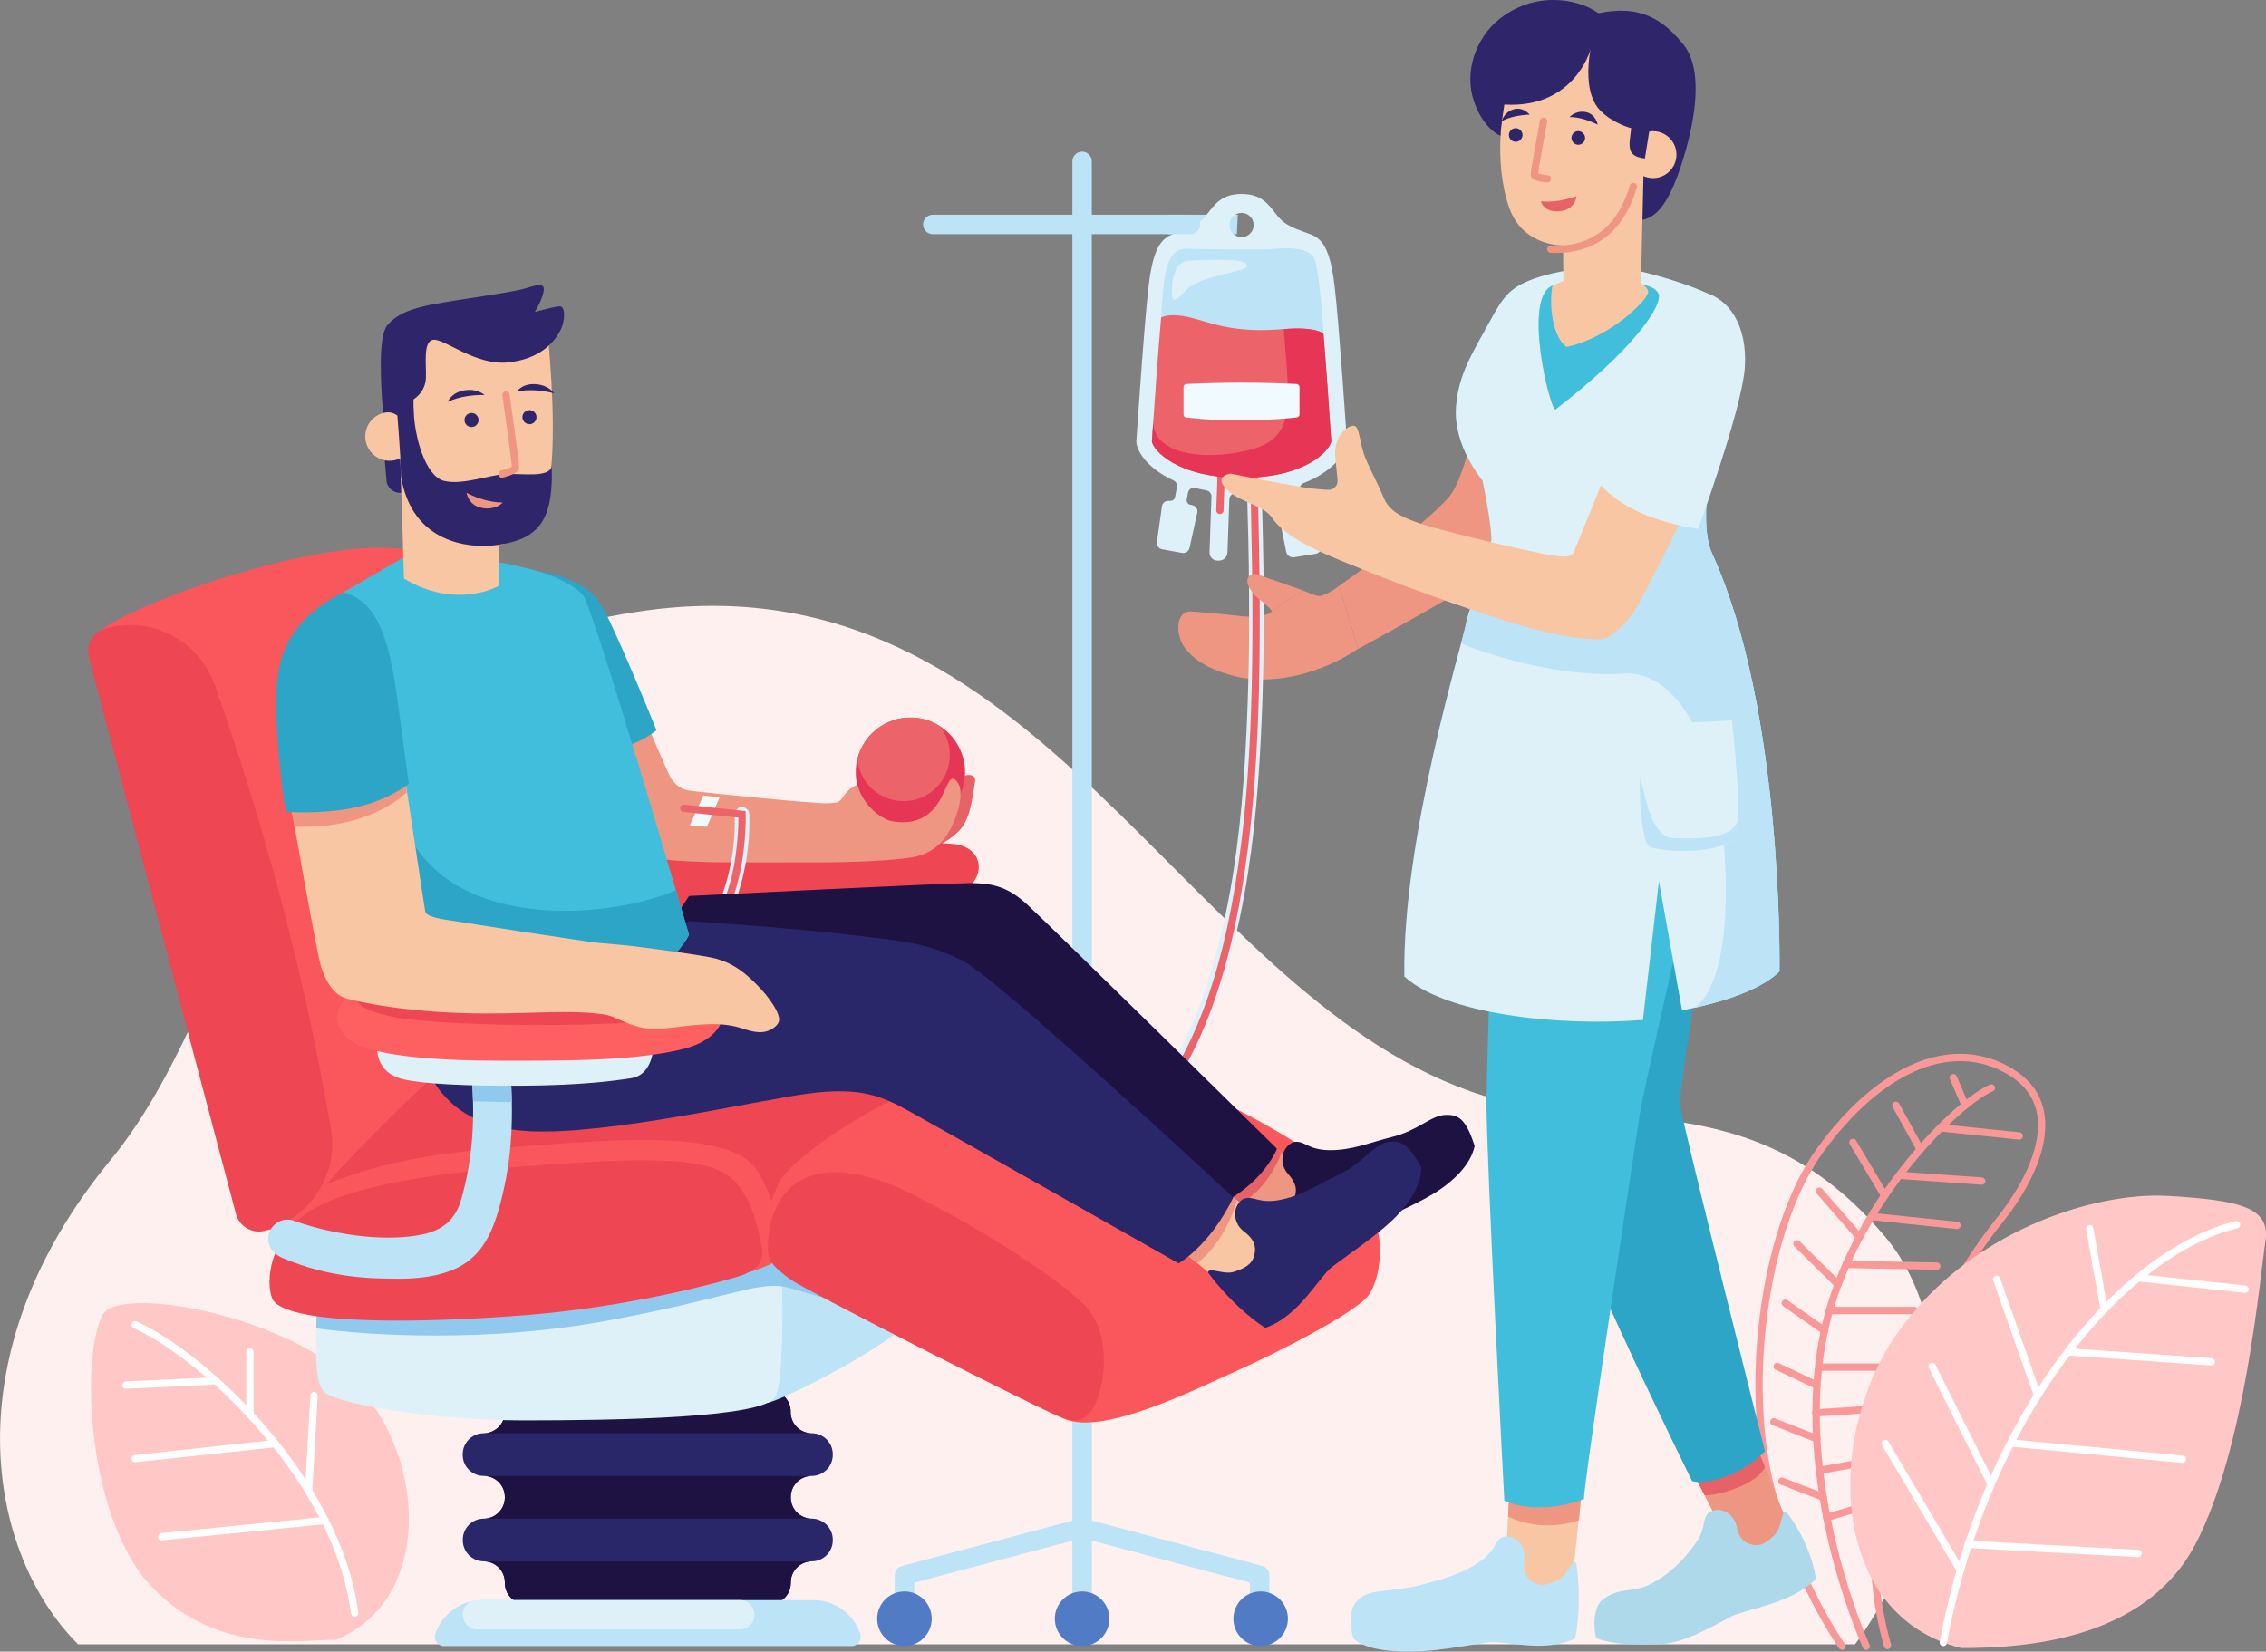 <svg width="310" height="226" viewBox="0 0 310 226" fill="none" xmlns="http://www.w3.org/2000/svg">
<rect x="0" y="0" width="310" height="226" fill="#808080" stroke="none"/>
<g clip-path="url(#clip0_14_83)">
<path d="M10.682 225C-1.719 212.571 -6.853 185.445 15.096 158.77C35.388 134.107 33.168 91.661 87.627 83.648C142.074 75.622 161.073 135.058 201.179 149.341C219.105 155.733 239.432 147.28 257.943 169.283C268.259 181.542 267.247 206.497 253.785 225H10.682Z" fill="#FFF0F0"/>
<path d="M252.005 225.268C252.005 225.268 246.493 217.535 242.737 205.314C238.384 191.153 240.993 168.442 248.98 157.428C256.968 146.402 266.845 141.755 274.991 146.621C283.124 151.488 278.076 161.38 273.601 166.917C269.125 172.455 250.602 198.41 258.224 225.158" stroke="#F99898" stroke-miterlimit="10" stroke-linecap="round" stroke-linejoin="round"/>
<path d="M272.43 148.866C267.613 150.988 254.943 163.612 250.444 178.748C243.981 200.484 255.309 225.268 255.309 225.268" stroke="#F99898" stroke-miterlimit="10" stroke-linecap="round" stroke-linejoin="round"/>
<path d="M276.247 155.44L265.552 154.33" stroke="#F99898" stroke-miterlimit="10" stroke-linecap="round" stroke-linejoin="round"/>
<path d="M271.113 161.612L259.98 160.831" stroke="#F99898" stroke-miterlimit="10" stroke-linecap="round" stroke-linejoin="round"/>
<path d="M267.723 167.673L256.224 166.478" stroke="#F99898" stroke-miterlimit="10" stroke-linecap="round" stroke-linejoin="round"/>
<path d="M252.566 173.016L264.967 173.248" stroke="#F99898" stroke-miterlimit="10" stroke-linecap="round" stroke-linejoin="round"/>
<path d="M250.273 179.322H261.906" stroke="#F99898" stroke-miterlimit="10" stroke-linecap="round" stroke-linejoin="round"/>
<path d="M248.907 187.067H259.37" stroke="#F99898" stroke-miterlimit="10" stroke-linecap="round" stroke-linejoin="round"/>
<path d="M248.407 193.336L256.675 192.8" stroke="#F99898" stroke-miterlimit="10" stroke-linecap="round" stroke-linejoin="round"/>
<path d="M248.907 201.216L255.297 200.045" stroke="#F99898" stroke-miterlimit="10" stroke-linecap="round" stroke-linejoin="round"/>
<path d="M249.907 207.643L255.297 206.033" stroke="#F99898" stroke-miterlimit="10" stroke-linecap="round" stroke-linejoin="round"/>
<path d="M249.407 204.85L243.774 202.679" stroke="#F99898" stroke-miterlimit="10" stroke-linecap="round" stroke-linejoin="round"/>
<path d="M248.542 196.873L242.676 194.556" stroke="#F99898" stroke-miterlimit="10" stroke-linecap="round" stroke-linejoin="round"/>
<path d="M248.542 189.531L243.127 186.981" stroke="#F99898" stroke-miterlimit="10" stroke-linecap="round" stroke-linejoin="round"/>
<path d="M249.639 182.103L244.237 178.322" stroke="#F99898" stroke-miterlimit="10" stroke-linecap="round" stroke-linejoin="round"/>
<path d="M262.7 157.294L259.37 151.244" stroke="#F99898" stroke-miterlimit="10" stroke-linecap="round" stroke-linejoin="round"/>
<path d="M257.833 163.6L253.492 156.318" stroke="#F99898" stroke-miterlimit="10" stroke-linecap="round" stroke-linejoin="round"/>
<path d="M254.383 169.283L248.907 162.99" stroke="#F99898" stroke-miterlimit="10" stroke-linecap="round" stroke-linejoin="round"/>
<path d="M251.444 175.748L245.834 170.198" stroke="#F99898" stroke-miterlimit="10" stroke-linecap="round" stroke-linejoin="round"/>
<path d="M268.845 151.244L267.223 147.463" stroke="#F99898" stroke-miterlimit="10" stroke-linecap="round" stroke-linejoin="round"/>
<path d="M268.308 225.512C276.942 225.512 293.428 224.451 300.318 211.351C307.208 198.252 309.171 174.626 309.915 169.954C310.659 165.271 306.72 164.246 296.623 163.648C286.538 163.051 269.247 168.454 259.431 182.615C249.627 196.776 250.31 221.036 268.308 225.512Z" fill="#FFC7C6"/>
<path d="M305.976 167.576C290.233 171.455 271.674 193.507 265.857 224.744" stroke="white" stroke-miterlimit="10" stroke-linecap="round"/>
<path d="M307.134 176.407L292.514 174.845" stroke="white" stroke-miterlimit="10" stroke-linecap="round"/>
<path d="M285.88 168.125L287.856 179.188" stroke="white" stroke-miterlimit="10" stroke-linecap="round"/>
<path d="M273.149 175.065L278.746 190.958" stroke="white" stroke-miterlimit="10" stroke-linecap="round"/>
<path d="M302.525 186.347L282.917 184.981" stroke="white" stroke-miterlimit="10" stroke-linecap="round"/>
<path d="M264.333 186.981L272.21 202.716" stroke="white" stroke-miterlimit="10" stroke-linecap="round"/>
<path d="M298.574 199.679L275.417 197.483" stroke="white" stroke-miterlimit="10" stroke-linecap="round"/>
<path d="M292.514 212.571L269.272 211.315" stroke="white" stroke-miterlimit="10" stroke-linecap="round"/>
<path d="M257.931 197.532L268.186 214.876" stroke="white" stroke-miterlimit="10" stroke-linecap="round"/>
<path d="M209.971 39.092C204.167 40.994 201.972 63.754 198.192 68.048C194.412 72.341 183.205 80.171 183.205 80.171L185.802 88.795C185.802 88.795 202.984 79.452 205.24 77.342C207.484 75.232 213.178 60.644 213.178 60.644L209.971 39.092Z" fill="#EE9681"/>
<path d="M173.974 83.648C173.962 83.709 173.913 83.819 173.669 83.928C171.962 84.684 170.145 84.343 168.292 84.148C166.414 83.94 164.877 83.843 163.146 83.684C160.658 83.453 160.878 86.965 162.012 88.539C163.621 90.783 166.463 91.93 169.048 92.564C174.377 93.869 181.047 92.003 185.79 88.783C185.79 88.783 183.193 80.171 183.193 80.159C182.12 81.086 180.73 81.586 180.437 81.562C179.705 81.489 178.888 81.013 178.181 80.769" fill="#EE9681"/>
<path d="M45.948 224.378C40.594 224.378 30.095 226.403 21.108 217.499C12.121 208.595 10.853 186.359 13.999 179.98C16.194 175.528 41.57 180.297 50.045 190.946C58.532 201.606 58.422 219.34 45.948 224.378Z" fill="#FFC7C6"/>
<path d="M18.486 181.273C28.095 185.652 46.118 202.484 48.521 220.706" stroke="white" stroke-miterlimit="10" stroke-linecap="round"/>
<path d="M17.243 189.531L29.534 188.957" stroke="white" stroke-miterlimit="10" stroke-linecap="round"/>
<path d="M34.193 184.981V193.531" stroke="white" stroke-miterlimit="10" stroke-linecap="round"/>
<path d="M18.486 199.593L37.643 197.532" stroke="white" stroke-miterlimit="10" stroke-linecap="round"/>
<path d="M42.96 190.958L42.228 203.789" stroke="white" stroke-miterlimit="10" stroke-linecap="round"/>
<path d="M22.108 210.278L44.472 208.058" stroke="white" stroke-miterlimit="10" stroke-linecap="round"/>
<path d="M148.038 220.475C148.769 220.475 149.367 219.877 149.367 219.145V22.077C149.367 21.345 148.769 20.747 148.038 20.747C147.306 20.747 146.708 21.345 146.708 22.077V219.145C146.708 219.877 147.306 220.475 148.038 220.475Z" fill="#BCE3F6"/>
<path d="M169.206 32.042H127.612C126.88 32.042 126.283 31.444 126.283 30.712C126.283 29.98 126.88 29.383 127.612 29.383H169.34" fill="#BCE3F6"/>
<path d="M123.734 219.499C124.466 219.499 125.063 218.901 125.063 218.169V216.572L148.379 210.376C149.086 210.193 149.513 209.461 149.318 208.753C149.135 208.046 148.403 207.619 147.696 207.814L123.393 214.279C122.807 214.437 122.405 214.962 122.405 215.559V218.182C122.417 218.901 123.003 219.499 123.734 219.499Z" fill="#BCE3F6"/>
<path d="M172.328 219.499C173.06 219.499 173.657 218.901 173.657 218.17V215.547C173.657 214.949 173.255 214.413 172.669 214.266L148.366 207.802C147.659 207.619 146.927 208.034 146.745 208.741C146.562 209.449 146.976 210.18 147.684 210.363L170.999 216.559V218.157C171.011 218.901 171.596 219.499 172.328 219.499Z" fill="#BCE3F6"/>
<path d="M148.037 225.232C150.098 225.232 151.769 223.561 151.769 221.499C151.769 219.438 150.098 217.767 148.037 217.767C145.976 217.767 144.306 219.438 144.306 221.499C144.306 223.561 145.976 225.232 148.037 225.232Z" fill="#517CC5"/>
<path d="M120.003 221.499C120.003 223.561 121.673 225.232 123.734 225.232C125.795 225.232 127.466 223.561 127.466 221.499C127.466 219.438 125.795 217.767 123.734 217.767C121.673 217.767 120.003 219.438 120.003 221.499Z" fill="#517CC5"/>
<path d="M176.194 221.499C176.194 223.561 174.523 225.232 172.462 225.232C170.401 225.232 168.731 223.561 168.731 221.499C168.731 219.438 170.401 217.767 172.462 217.767C174.523 217.767 176.194 219.438 176.194 221.499Z" fill="#517CC5"/>
<path d="M161.012 66.633L160.756 68.011C160.695 68.353 160.365 68.584 160.024 68.535C159.524 68.462 159.036 68.755 158.963 69.267L158.268 74.183C158.207 74.646 158.512 75.073 158.975 75.159L161.719 75.659C162.182 75.744 162.621 75.451 162.731 74.988L163.792 70.158C163.902 69.682 163.585 69.206 163.109 69.121L162.865 69.072C162.512 69.011 162.28 68.67 162.353 68.316L162.524 67.425C162.609 66.938 163.073 66.657 163.56 66.779C164.024 66.901 164.524 67.011 165.036 67.096C165.45 67.169 165.743 67.523 165.731 67.938L165.475 75.451C165.402 76.244 165.938 76.72 166.658 76.72C167.462 76.72 167.901 76.207 167.926 75.537L168.182 68.304C168.194 67.852 168.572 67.487 169.023 67.499C169.304 67.511 169.572 67.511 169.865 67.511C171.438 67.511 172.852 67.389 174.133 67.194C174.401 67.157 174.742 67.084 175.072 67.023C175.596 66.913 176.059 67.169 176.133 67.596C176.194 68.023 176.254 68.365 176.254 68.365C176.315 68.731 176.072 69.084 175.706 69.157C175.169 69.267 174.791 69.743 174.901 70.28L175.962 75.512C176.059 76 176.535 76.329 177.023 76.256L179.986 75.781C180.486 75.695 180.827 75.244 180.766 74.744L180.108 69.463C180.047 68.938 179.559 68.572 179.035 68.657L178.766 68.694C178.388 68.755 178.035 68.487 177.974 68.109L177.803 67.011C177.742 66.621 177.974 66.255 178.34 66.108C182.632 64.425 184.364 61.669 184.254 60.254C184.108 58.131 183.193 44.349 182.583 39.189C181.974 34.03 180.913 32.676 179.254 32.042C177.584 31.407 175.925 31.017 174.706 29.468C173.499 27.919 172.584 26.541 169.853 26.541C167.121 26.541 166.219 27.919 165.011 29.468C163.804 31.017 162.134 31.407 160.463 32.042C158.792 32.676 157.732 34.042 157.134 39.189C156.524 44.336 155.622 58.131 155.463 60.254C155.366 61.571 156.866 64.035 160.524 65.73C160.865 65.876 161.073 66.255 161.012 66.633ZM168.194 30.785C168.194 29.871 168.938 29.127 169.853 29.127C170.767 29.127 171.511 29.871 171.511 30.785C171.511 31.7 170.767 32.444 169.853 32.444C168.938 32.444 168.194 31.7 168.194 30.785Z" fill="#DEF1F8"/>
<path d="M158.841 43.471C159.219 37.262 159.512 33.932 162.548 34.03C165.585 34.127 172.535 34.225 174.681 34.03C176.828 33.835 179.437 34.005 179.925 35.664C180.413 37.323 180.961 43.153 181.047 45.642C181.144 48.13 174.133 48.935 168.194 49.02C162.256 49.105 158.841 43.471 158.841 43.471Z" fill="#BCE3F6"/>
<path d="M181.047 45.642C181.449 50.496 181.839 56.253 182.022 58.985L182.12 60.339C182.022 61.449 178.864 65.376 169.853 65.376C160.841 65.376 157.671 61.449 157.585 60.376L157.683 58.973C157.902 55.802 158.39 48.63 158.841 43.458C158.841 43.458 159.951 42.726 162.877 43.458C165.792 44.19 168.767 45.642 175.694 45.02C179.961 44.654 181.047 45.642 181.047 45.642Z" fill="#EC6469"/>
<path d="M166.889 69.841L167.085 64.401" stroke="#EC6469" stroke-miterlimit="10" stroke-linecap="round"/>
<path d="M132.721 164.124C147.037 163.697 157.524 154.903 163.268 142.194C169.828 127.691 171.194 111.018 171.718 95.308C172.035 85.819 171.877 76.305 171.596 66.816" stroke="#DEF1F8" stroke-width="2" stroke-miterlimit="10" stroke-linecap="round"/>
<path d="M171.499 64.108C171.962 81.355 172.279 99.992 170.231 115.982C168.426 130.082 164.597 146.158 153.61 156.086C147.842 161.294 140.44 163.88 132.721 164.112" stroke="#EC6469" stroke-miterlimit="10" stroke-linecap="round"/>
<path d="M157.585 60.388L157.683 58.985C157.707 58.558 157.744 58.046 157.793 57.473C157.475 61.986 164.426 63.266 171.145 61.51C177.535 59.827 176.328 54.716 175.62 45.044C175.645 45.044 175.669 45.044 175.694 45.044C179.974 44.666 181.059 45.654 181.059 45.654C181.461 50.508 181.852 56.265 182.035 58.997L182.132 60.351C182.035 61.461 178.876 65.389 169.865 65.389C160.853 65.389 157.671 61.461 157.585 60.388Z" fill="#E73555"/>
<path d="M162.28 57.131C167.121 57.68 172.169 57.644 177.388 57.131C177.608 57.107 177.779 56.924 177.779 56.704V52.972C177.779 52.74 177.596 52.557 177.376 52.545C172.352 52.301 167.341 52.301 162.317 52.545C162.085 52.557 161.914 52.74 161.914 52.972V56.704C161.902 56.924 162.06 57.107 162.28 57.131Z" fill="#F0FAFF"/>
<path d="M162.621 35.676C167.304 35.457 170.548 35.433 170.609 36.359C170.669 37.299 164.304 37.543 162.316 39.665C160.317 41.787 160.317 41.043 160.317 39.665C160.317 38.299 160.682 35.774 162.621 35.676Z" fill="#DEF1F8"/>
<path d="M178.193 80.769C176.218 80.074 174.23 79.379 172.255 78.683C171.95 78.574 171.608 78.464 171.304 78.586C169.877 79.171 171.108 80.94 171.779 81.562C172.377 82.111 173.364 82.831 173.877 83.465C173.913 83.513 173.999 83.599 173.986 83.66" fill="#EE9681"/>
<path d="M123.978 112.774C125.917 112.933 128.002 112.286 129.344 110.676C130.136 109.725 130.514 108.493 131.014 107.371C131.173 107.005 131.343 106.627 131.648 106.359C131.941 106.103 132.356 105.993 132.746 106.054C132.977 106.09 133.209 106.2 133.331 106.407C133.453 106.627 133.416 106.883 133.368 107.127C132.99 109.359 132.77 112.201 131.075 113.823C129.539 115.311 127.832 116.019 125.758 116.555" fill="#E76266"/>
<path d="M132.026 105.663C132.026 109.798 128.685 113.14 124.551 113.14C120.417 113.14 117.076 109.798 117.076 105.663C117.076 101.529 120.417 98.187 124.551 98.187C128.685 98.187 132.026 101.529 132.026 105.663Z" fill="#E73555"/>
<path d="M124.551 98.187C121.051 98.187 118.125 100.589 117.308 103.834C117.576 107.078 120.295 109.628 123.612 109.628C127.112 109.628 129.941 106.798 129.941 103.297C129.941 101.809 129.417 100.431 128.551 99.345C127.405 98.614 126.027 98.187 124.551 98.187Z" fill="#EC6469"/>
<path d="M87.774 114.762C82.591 114.762 79.189 118.47 82.286 121.825C84.981 124.728 96.151 125.118 103.809 125.118C111.467 125.118 121.93 125.215 128.648 123.459C135.367 121.703 135.258 116.007 130.502 115.494C125.734 114.97 87.774 114.762 87.774 114.762Z" fill="#EE4652"/>
<path d="M124.844 117.312C123.624 117.495 122.186 117.641 120.491 117.751C114.686 118.117 110.991 117.97 101.773 118.007C93.761 118.031 89.432 117.653 88.31 117.019C86.14 115.775 80.494 108.444 79.152 106.468C77.189 103.578 72.58 81.781 72.58 81.781L75.799 78.952C79.908 80.598 81.091 81.903 82.42 84.855C85.384 91.393 91.322 106.005 91.907 106.651C92.225 107.005 92.798 107.969 94.273 108.176C96.602 108.493 111.272 109.957 113.016 109.92C115.442 109.871 114.698 109.567 115.893 108.347C116.32 107.908 116.784 107.481 117.284 107.481C118.454 110.908 121.027 112.347 123.222 112.75" fill="#EE9681"/>
<path d="M73.409 78.122C76.275 78.464 80.238 79.781 82.03 82.428C83.823 85.075 89.81 99.919 89.81 99.919C89.81 99.919 86.566 102.846 79.579 103.419L73.409 78.122Z" fill="#2CA5C6"/>
<path d="M96.237 108.859L94.371 112.933L96.7 113.14L98.457 109.091L96.237 108.859Z" fill="#F0FAFF"/>
<path d="M124.844 117.312C126.356 117.031 128.392 116.238 129.734 113.957C131.087 111.664 131.88 108.481 131.112 107.237C130.161 105.712 129.783 107.042 129.307 108.005C128.831 108.957 127.356 113.543 121.673 112.299L124.844 117.312Z" fill="#EE9681"/>
<path d="M101.504 111.433C102.09 129.131 87.518 144.365 69.507 143.011" stroke="#DEF1F8" stroke-width="2" stroke-miterlimit="10" stroke-linecap="round"/>
<path d="M69.507 143.011C80.213 143.548 89.664 138.986 95.944 130.094C98.358 126.679 99.687 123.715 100.602 119.983C101.419 116.629 101.565 112.591 101.517 111.433L93.541 110.603" stroke="#EC6469" stroke-miterlimit="10" stroke-linecap="round"/>
<path d="M63.3 199.081V198.996C63.3 197.41 64.593 196.117 66.178 196.117C67.763 196.117 69.056 194.824 69.056 193.239V193.153C69.056 191.568 70.348 190.275 71.933 190.275H105.297C106.882 190.275 108.174 191.568 108.174 193.153V193.239C108.174 194.824 109.467 196.117 111.052 196.117C112.638 196.117 113.93 197.41 113.93 198.996V199.081C113.93 200.667 112.638 201.96 111.052 201.96C109.467 201.96 108.174 203.252 108.174 204.838V204.923C108.174 206.509 109.467 207.802 111.052 207.802C112.638 207.802 113.93 209.095 113.93 210.68V210.766C113.93 212.352 112.638 213.644 111.052 213.644C109.467 213.644 108.174 214.937 108.174 216.523V216.608C108.174 218.194 106.882 219.487 105.297 219.487H71.946C70.36 219.487 69.068 218.194 69.068 216.608V216.523C69.068 214.937 67.775 213.644 66.19 213.644C64.605 213.644 63.312 212.352 63.312 210.766V210.68C63.312 209.095 64.605 207.802 66.19 207.802C67.775 207.802 69.068 206.509 69.068 204.923V204.838C69.068 203.252 67.775 201.96 66.19 201.96C64.593 201.96 63.3 200.679 63.3 199.081Z" fill="#292669"/>
<path d="M111.064 207.802H66.19C67.775 207.802 69.068 206.509 69.068 204.923V204.838C69.068 203.252 67.775 201.96 66.19 201.96H111.064C109.479 201.96 108.187 203.252 108.187 204.838V204.923C108.187 206.521 109.479 207.802 111.064 207.802Z" fill="#1E1242"/>
<path d="M66.178 196.117C67.763 196.117 69.056 194.824 69.056 193.239V193.153C69.056 191.568 70.336 190.287 71.909 190.275H105.309C106.894 190.287 108.162 191.568 108.162 193.153V193.239C108.162 194.824 109.455 196.117 111.04 196.117C111.052 196.117 111.052 196.117 111.064 196.117H66.178Z" fill="#1E1242"/>
<path d="M108.187 216.535V216.62C108.187 218.206 106.894 219.499 105.309 219.499H71.946C70.36 219.499 69.068 218.206 69.068 216.62V216.535C69.068 214.949 67.775 213.657 66.19 213.657H111.064C109.479 213.657 108.187 214.937 108.187 216.535Z" fill="#1E1242"/>
<path d="M65.983 218.95H111.26C114.174 218.95 116.759 220.804 117.698 223.573C117.979 224.39 117.369 225.244 116.503 225.244H60.751C59.886 225.244 59.276 224.39 59.556 223.573C60.483 220.804 63.068 218.95 65.983 218.95Z" fill="#BCE3F6"/>
<path d="M65.3 222.951H101.224C102.321 222.951 103.224 222.06 103.224 220.95C103.224 219.853 102.333 218.95 101.224 218.95H65.3C64.202 218.95 63.3 219.84 63.3 220.95C63.3 222.048 64.202 222.951 65.3 222.951Z" fill="#DEF1F8"/>
<path d="M105.041 191.958C107.882 191.238 121.234 184.359 124.515 180.724L123.259 166.563H82.811L43.789 180.175L105.041 191.958Z" fill="#BCE3F6"/>
<path d="M43.338 177.382C43.338 183.03 42.741 188.982 44.399 190.506C46.07 192.031 58.581 194.361 71.592 194.361C84.603 194.361 104.48 194.031 106.065 191.141C107.65 188.25 106.821 169.442 106.821 169.442L43.338 177.382Z" fill="#DEF1F8"/>
<path d="M43.265 181.761C43.302 180.334 43.338 178.846 43.338 177.382L56.13 175.882L82.811 166.576H120.43L123.454 180.737C123.454 180.737 112.589 177.565 108.236 176.297C103.882 175.028 100.785 177.443 82.957 180.737C66.556 183.761 50.374 182.737 43.265 181.761Z" fill="#90C8EE"/>
<path d="M12.767 87.112C16.182 83.013 45.496 72.658 56.435 75.39C67.373 78.11 78.994 138.388 78.994 138.388C78.994 138.388 53.423 167.32 36.595 168.308C36.595 167.442 12.767 87.112 12.767 87.112Z" fill="#F9575C"/>
<path d="M14.414 86.002C20.657 84.209 27.193 87.612 29.364 93.722C36.4 113.555 41.716 133.802 45.277 154.464C46.265 160.172 43.045 165.771 37.668 167.881L36.607 168.296C34.79 169.003 32.766 167.978 32.278 166.1L12.158 89.954C11.706 88.246 12.706 86.49 14.414 86.002Z" fill="#EE4652"/>
<path d="M102.443 174.089C105.76 173.016 107.662 171.979 111.491 168.418C115.308 164.856 132.416 146.926 134.697 144.645C136.977 142.365 135.209 132.168 123.673 131.851C112.138 131.533 82.92 131.899 73.36 136.534C63.8 141.181 41.753 164.124 39.875 168.1C37.985 172.077 102.443 174.089 102.443 174.089Z" fill="#EE4652"/>
<path d="M39.875 168.1C40.351 167.1 42.119 164.88 44.631 162.063C54.996 157.83 65.093 157.318 75.653 156.55C87.542 155.684 100.724 155.11 103.736 160.392C106.004 164.368 107.077 168.735 106.955 172.064C105.528 172.967 104.175 173.528 102.455 174.089C102.443 174.089 37.985 172.077 39.875 168.1Z" fill="#F9575C"/>
<path d="M37.192 177.565C36.058 174.089 37.961 168.625 42.058 165.929C46.155 163.246 54.179 161.002 70.495 159.697C86.81 158.391 95.7 158.233 99.407 160.733C103.114 163.234 103.858 169.125 104.236 170.845C104.614 172.565 103.492 173.87 101.163 174.614C98.834 175.358 86.445 178.797 72.177 179.932C57.91 181.066 47.448 180.859 42.277 179.944C39.021 179.371 37.497 178.505 37.192 177.565Z" fill="#EE4652"/>
<path d="M145.757 194.19C151.025 196.41 163.694 190.043 169.584 187.396C175.401 184.774 185.632 179.517 187.29 177.151C188.949 174.784 190.424 167.064 184.802 161.868C179.181 156.672 159.463 144.633 144.184 144.255C128.904 143.865 108.296 157.843 106.528 161.868C104.748 165.893 104.528 168.613 105.114 171.638L145.757 194.19Z" fill="#F9575C"/>
<path d="M105.114 171.638C104.919 170.564 105.016 166.6 106.979 163.844C108.943 161.087 113.784 157.916 124.783 163.417C135.782 168.918 145.111 175.309 148.366 178.59C151.634 181.883 151.354 187.665 150.33 190.836C149.305 194.007 147.818 194.751 145.757 194.19C143.708 193.629 110.211 176.541 108.272 175.162C106.175 173.674 105.309 172.76 105.114 171.638Z" fill="#EE4652"/>
<path d="M179.632 161.514L174.694 157.184L166.841 163.612L171.413 167.283C171.413 167.283 174.474 166.82 177.01 164.771C179.522 162.721 179.632 161.514 179.632 161.514Z" fill="#EE9681"/>
<path d="M174.681 157.184L175.303 157.733C175.303 157.733 173.45 163.331 168.718 165.136L166.828 163.612L174.681 157.184Z" fill="#E76266"/>
<path d="M170.304 165.197C170.596 164.478 172.34 165.966 173.767 165.807C175.181 165.649 176.401 165.38 176.986 164.112C177.681 162.6 177.047 161.575 176.181 160.599C175.12 159.392 175.194 157.452 176.498 156.525C176.693 156.379 176.913 156.281 177.132 156.257C178.486 156.074 178.901 157.306 181.717 157.379C184.864 157.465 187.497 156.306 190.448 155.574C193.997 154.708 195.741 152.634 197.728 152.561C199.533 152.488 200.533 153.086 201.74 156.806C201.228 159.306 198.899 161.673 195.985 163.417C193.338 165.002 189.485 166.625 187.205 167.71C184.937 168.808 181.449 173.467 176.45 174.162C172.535 170.259 170.304 165.197 170.304 165.197Z" fill="#1E1242"/>
<path d="M94.261 122.605C94.261 122.605 129.344 120.837 132.697 120.837C136.05 120.837 137.989 121.483 140.465 123.715C142.94 125.947 174.694 157.184 174.694 157.184C174.694 157.184 172.925 161.953 166.585 164.954L126.368 134.424L85.749 135.473L94.261 122.605Z" fill="#1E1242"/>
<path d="M168.719 163.844L173.279 167.405C173.34 173.101 170.682 175.772 166.572 175.138L161.256 170.772L168.719 163.844Z" fill="#F8C6A3"/>
<path d="M168.719 163.844L169.219 164.234C169.219 164.234 167.926 169.601 163.792 172.857L161.256 170.772L168.719 163.844Z" fill="#EE9681"/>
<path d="M56.63 141.206C58.239 147.731 61.556 154.208 72.36 154.781C83.164 155.354 103.346 150.598 110.589 149.634C117.82 148.683 120.674 150.012 124.49 152.11C128.307 154.208 161.231 172.869 161.231 172.869C161.231 172.869 165.487 170.515 168.718 163.856C168.718 163.856 136.294 133.644 131.526 131.363C126.771 129.082 124.478 128.887 116.491 127.935C108.492 126.984 94.261 126.033 94.261 126.033L56.63 141.206Z" fill="#292669"/>
<path d="M165.255 174.114C165.39 173.345 167.414 174.467 168.767 174.04C170.133 173.613 171.267 173.101 171.596 171.747C171.987 170.137 171.157 169.259 170.121 168.466C168.853 167.491 168.536 165.576 169.633 164.417C169.804 164.234 169.999 164.1 170.206 164.027C171.499 163.587 172.157 164.697 174.925 164.222C178.023 163.685 180.376 162.026 183.132 160.733C186.437 159.184 187.741 156.806 189.668 156.342C191.424 155.915 192.522 156.306 194.448 159.709C194.448 162.258 192.619 165.051 190.107 167.32C187.827 169.393 184.364 171.747 182.352 173.26C180.34 174.772 177.84 180.041 173.084 181.7C168.438 178.639 165.255 174.114 165.255 174.114Z" fill="#292669"/>
<path d="M68.275 76.927C70.531 77.403 76.957 78.452 79.738 81.416C81.128 82.904 94.261 127.911 94.261 127.911C94.261 127.911 88.383 141.206 56.63 141.206L49.52 117.641L46.947 81.062L55.179 76.293C55.179 76.305 66.019 76.439 68.275 76.927Z" fill="#40BEDB"/>
<path d="M94.261 127.911C94.261 127.911 93.566 125.52 92.468 121.825C82.323 126.155 59.081 127.447 54.691 110.884C54.691 110.884 50.276 115.25 49.264 114.104L49.508 117.641L56.617 141.206C88.383 141.206 94.261 127.911 94.261 127.911Z" fill="#2CA5C6"/>
<path d="M52.642 63.047L52.874 65.742C52.959 66.779 53.886 67.535 54.911 67.426L54.752 62.278L52.642 63.047Z" fill="#2F256A"/>
<path d="M75.067 47.105C75.555 52.667 76.299 64.376 74.409 68.877C72.531 73.378 68.275 73.536 68.275 73.536V80.159C68.275 80.159 62.471 83.513 55.264 79.171L54.727 61.388C54.727 61.388 53.337 49.008 55.264 47.093C57.191 45.19 64.593 38.677 75.067 47.105Z" fill="#F8C6A3"/>
<path d="M68.678 74.036C64.629 74.537 57.764 73.097 56.642 65.547" stroke="#EE9681" stroke-miterlimit="10" stroke-linecap="round"/>
<path d="M53.301 63.047C55.139 63.047 56.63 61.556 56.63 59.717C56.63 57.878 55.139 56.387 53.301 56.387C51.462 56.387 49.972 57.878 49.972 59.717C49.972 61.556 51.462 63.047 53.301 63.047Z" fill="#F8C6A3"/>
<path d="M54.362 56.863L54.532 59.034H56.569V54.692C56.569 54.667 56.581 54.643 56.605 54.631C56.825 54.484 58.191 53.557 58.264 51.752C58.349 49.788 57.825 46.654 59.312 46.495C60.8 46.337 65.056 50.032 69.47 49.593C73.884 49.154 75.811 46.825 76.616 45.3C77.421 43.775 77.299 41.921 76.616 41.921C75.933 41.921 74.128 42.446 73.165 42.69C73.165 42.69 74.165 41.08 74.372 39.872C74.567 38.665 73.689 38.909 71.848 39.47C69.995 40.031 62.898 40.958 59.434 41.604C55.983 42.251 54.215 43.056 52.971 44.532C51.728 46.02 52.069 52.301 52.398 56.509C53.301 56.277 53.898 56.533 54.362 56.863Z" fill="#2F256A"/>
<path d="M64.507 58.436C65.04 58.436 65.471 58.005 65.471 57.473C65.471 56.941 65.04 56.509 64.507 56.509C63.975 56.509 63.544 56.941 63.544 57.473C63.544 58.005 63.975 58.436 64.507 58.436Z" fill="#2F256A"/>
<path d="M72.433 58.046C72.966 58.046 73.397 57.615 73.397 57.082C73.397 56.55 72.966 56.119 72.433 56.119C71.901 56.119 71.47 56.55 71.47 57.082C71.47 57.615 71.901 58.046 72.433 58.046Z" fill="#2F256A"/>
<path d="M61.251 54.984C62.861 54.265 64.593 54.021 66.287 54.057C66.287 54.057 65.349 53.118 63.532 53.411C61.727 53.716 61.251 54.984 61.251 54.984Z" fill="#2F256A"/>
<path d="M56.569 55.716C56.63 59.717 58.191 65.181 60.764 65.803C63.337 66.413 66.97 64.962 69.19 64.864C71.433 64.767 75.336 65.425 75.445 63.742C75.445 63.742 75.811 67.987 74.555 70.67C73.299 73.365 70.787 74.256 67.556 74.622C64.324 74.988 56.374 74.451 54.849 65.169L54.776 62.705L54.532 59.034L56.569 55.716Z" fill="#2F256A"/>
<path d="M68.763 68.767C67.007 68.731 65.336 68.206 63.824 67.438C63.824 67.438 64.093 69.157 65.897 69.499C67.848 69.865 68.763 68.767 68.763 68.767Z" fill="#EE9681"/>
<path d="M70.702 53.57C72.433 53.24 74.177 53.399 75.811 53.826C75.811 53.826 75.116 52.704 73.275 52.569C71.446 52.447 70.702 53.57 70.702 53.57Z" fill="#2F256A"/>
<path d="M69.226 54.057C69.226 54.057 70.58 63.523 70.531 63.974C70.483 64.425 68.665 64.864 68.665 64.864" stroke="#EE9681" stroke-miterlimit="10" stroke-linecap="round"/>
<path d="M54.923 174.98C50.508 174.98 45.118 174.87 38.595 172.113C37.241 171.54 36.388 170.223 36.79 168.82C37.205 167.417 38.704 166.539 40.082 167.015C46.984 169.405 53.374 169.759 57.508 168.979C60.581 168.393 62.3 166.917 63.117 164.051C64.593 158.831 65.032 153.574 64.519 147.012C64.41 145.548 65.495 144.267 66.958 144.158C68.421 144.06 69.702 145.133 69.812 146.597C70.373 153.818 69.885 159.648 68.226 165.502C66.775 170.601 64.507 173.711 58.666 174.675C57.739 174.833 56.008 174.98 54.923 174.98Z" fill="#BCE3F6"/>
<path d="M64.519 146.999C64.617 148.28 64.678 149.5 64.715 150.695C66.324 150.744 68.092 150.781 70.019 150.817C69.995 149.451 69.934 148.061 69.824 146.597C69.824 146.548 69.812 146.512 69.799 146.463L64.556 146.402C64.519 146.597 64.507 146.804 64.519 146.999Z" fill="#90C8EE"/>
<path d="M51.581 143.816C51.85 145.597 52.752 147.121 55.179 147.682C57.813 148.292 63.41 148.622 71.409 148.561C79.274 148.512 83.823 147.939 86.408 147.524C88.993 147.109 89.298 143.987 89.298 143.987L51.581 143.816Z" fill="#DEF1F8"/>
<path d="M52.789 134.79C47.606 134.79 44.204 138.498 47.301 141.852C49.996 144.755 61.166 145.145 68.824 145.145C76.482 145.145 86.944 145.243 93.663 143.487C100.382 141.73 100.273 136.034 95.517 135.522C90.749 134.997 52.789 134.79 52.789 134.79Z" fill="#FE6061"/>
<path d="M51.569 134.876C48.204 135.998 46.972 137.827 54.24 139.23C60.629 140.462 92.066 141.23 98.736 137.693L51.569 134.876Z" fill="#EE4652"/>
<path d="M85.42 129.338C84.847 129.289 82.335 129.07 81.628 128.997C79.738 128.789 62.788 126.155 60.898 125.837C59.008 125.52 58.264 125.203 58.166 124.679C58.056 124.154 54.593 101.029 54.593 101.029L39.07 106.115C39.07 106.115 43.106 129.314 43.838 131.948C44.57 134.583 45.838 136.156 47.252 136.583C48.667 137.01 55.764 138.657 66.287 138.681C73.506 138.693 77.945 138.157 82.579 138.803C84.225 139.035 85.115 139.974 87.688 140.584C89.712 141.072 92.139 140.559 94.175 140.352C96.7 140.096 99.065 139.913 101.516 140.718C103.004 141.206 104.504 141.633 105.882 140.62C106.248 140.352 106.577 139.974 106.589 139.535C106.614 138.669 105.723 137.376 105.236 136.705C104.589 135.802 103.809 134.997 103.016 134.229C101.516 132.765 99.968 131.729 97.944 131.168C96.517 130.753 87.31 129.509 85.42 129.338Z" fill="#F8C6A3"/>
<path d="M54.593 101.029L55.642 108.396C55.642 108.396 50.789 113.531 40.338 113.116L39.07 106.115L54.593 101.029Z" fill="#EE9681"/>
<path d="M46.947 81.062C43.594 82.745 39.009 85.831 38.058 92.149C37.107 98.467 39.07 111.067 39.07 111.067C39.07 111.067 43.594 111.494 48.338 110.542C53.069 109.591 55.922 107.237 55.922 107.237C55.922 107.237 55.044 100.602 54.252 94.918C53.118 86.843 51.337 82.123 46.947 81.062Z" fill="#2CA5C6"/>
<path d="M159.805 29.383H162.865C163.597 29.383 164.194 29.98 164.194 30.712C164.194 31.444 163.597 32.042 162.865 32.042H159.805" fill="#BCE3F6"/>
<path d="M240.298 197.788L244.359 207.96C244.359 207.96 244.066 212.437 240.774 212.937C237.494 213.437 234.25 206.716 234.25 206.716L231.494 201.216L240.298 197.788Z" fill="#EE9681"/>
<path d="M231.494 201.203L233.189 204.606C233.189 204.606 235.177 204.692 238.164 203.362C241.164 202.033 241.444 200.715 241.444 200.715L240.286 197.8L231.494 201.203Z" fill="#E76266"/>
<path d="M244.383 206.887C243.664 206.692 243.81 208.887 242.896 209.875C241.969 210.876 241.079 211.644 239.774 211.376C238.225 211.059 237.811 209.985 237.555 208.778C237.238 207.29 235.713 206.241 234.262 206.716C234.043 206.79 233.848 206.899 233.689 207.058C232.787 207.985 233.482 209.009 231.945 211.193C230.226 213.644 228.214 215.559 225.616 216.84C223.397 217.926 221.519 217.157 219.263 218.877C218.02 219.828 217.934 222.329 218.349 224.134C220.544 225.171 226.568 225.244 228.775 224.756C231.64 224.122 234.591 222.365 236.725 221.255C238.847 220.145 245.054 219.487 248.432 216.059C247.651 210.827 244.383 206.887 244.383 206.887Z" fill="#ADD9EA"/>
<path d="M239.03 92.613C239.03 92.613 229.47 148.341 229.848 151.232C230.238 154.123 241.457 198.569 241.457 198.569C239.164 201.081 234.457 203.301 231.494 202.679C231.494 202.679 211.874 163.1 211.008 154.879C209.825 143.572 211.008 91.747 211.008 91.747L239.03 92.613Z" fill="#2CA5C6"/>
<path d="M216.373 204.155L215.251 214.852C215.251 214.852 213.447 218.962 210.191 218.316C206.935 217.669 206.167 210.241 206.167 210.241L206.472 204.143H216.373V204.155Z" fill="#F8C6A3"/>
<path d="M216.373 204.155L215.995 208.021C215.995 208.021 211.288 209.9 206.313 207.521L206.484 204.155H216.373Z" fill="#EE9681"/>
<path d="M205.228 92.356C205.228 92.356 203.423 143.316 203.362 150.634C203.301 157.952 205.801 205.326 205.801 205.326C205.801 205.326 209.886 207.57 216.702 205.119C216.52 203.826 223.592 157.44 224.312 152.573C225.031 147.707 237.774 93.32 237.774 93.32L205.228 92.356Z" fill="#40BEDB"/>
<path d="M215.642 213.852C215.032 213.425 214.422 215.535 213.227 216.157C212.02 216.779 210.91 217.206 209.776 216.511C208.435 215.681 208.398 214.535 208.569 213.303C208.776 211.79 207.703 210.29 206.179 210.241C205.947 210.229 205.728 210.266 205.533 210.363C204.362 210.924 204.679 212.132 202.484 213.657C200.033 215.376 197.411 216.072 194.607 216.816C191.131 217.743 188.4 217.462 186.693 218.279C185.278 218.962 184.144 220.597 185.144 224.183C186.863 225.902 191.119 226.098 194.338 225.951C197.265 225.817 201.179 225.073 203.557 224.744C205.935 224.414 211.154 226.281 215.483 224.207C216.52 219.048 215.642 213.852 215.642 213.852Z" fill="#BCE3F6"/>
<path d="M236.518 45.642C236.628 43.141 235.189 40.812 232.884 39.836C229.592 38.433 225.263 37.262 222.824 36.786C219.154 36.067 212.788 36.969 209.349 38.336C205.911 39.702 205.35 41.238 202.984 45.483C200.899 49.227 199.533 51.703 199.204 55.594C198.74 60.973 202.813 65.755 202.813 65.755C202.813 65.755 203.947 71.146 204.033 73.671C204.069 74.817 200.911 83.257 200.521 85.514C200.057 88.136 191.79 114.86 192.131 133.607C197.692 138.754 213.13 140.498 224.763 139.559L226.946 120.605L230.116 138.242C236.164 137.083 241.14 135.241 243.444 132.912C243.444 132.912 244.054 97.211 234.226 75.744C232.067 71.024 234.652 59.656 235.738 55.424C236.03 54.301 236.201 53.155 236.25 51.996L236.518 45.642Z" fill="#40BEDB"/>
<path d="M235.725 55.448C235.86 54.911 235.969 54.375 236.055 53.838C235.969 54.033 224.909 78.391 219.946 81.574C214.971 84.77 201.167 83.367 201.167 83.367L199.899 88.051C199.899 88.051 211.3 92.856 222.214 92.174C229.348 91.722 235.469 101.858 236.055 119.214C236.567 134.058 232.823 137.278 231.738 137.913C237.042 136.754 241.347 135.034 243.432 132.924C243.432 132.924 244.042 97.223 234.213 75.756C232.055 71.048 234.64 59.668 235.725 55.448Z" fill="#40BEDB"/>
<path d="M224.446 99.187L236.945 98.589C236.945 98.589 238.689 113.945 237.152 115.006C234.701 116.69 228.433 116.751 225.775 115.921C223.873 115.311 224.446 99.187 224.446 99.187Z" fill="#40BEDB"/>
<path d="M237.152 114.994C237.518 114.738 237.689 113.689 237.762 112.225C236.957 114.775 232.823 114.811 228.958 114.689C226.043 114.592 225.165 109.53 224.385 106.2C224.165 109.81 224.738 115.58 225.775 115.909C228.421 116.751 234.701 116.677 237.152 114.994Z" fill="#40BEDB"/>
<path d="M224.482 38.884C224.482 38.884 226.86 39.214 226.958 40.494C227.08 42.287 223.251 47.983 212.776 56.058C211.935 55.728 208.301 40.616 212.398 39.08L224.482 38.884Z" fill="#40BEDB"/>
<path d="M236.518 45.642C236.628 43.141 235.189 40.812 232.884 39.836C229.592 38.433 225.263 37.262 222.824 36.786C219.154 36.067 212.788 36.969 209.349 38.336C205.911 39.702 205.35 41.238 202.984 45.483C200.899 49.227 199.533 51.703 199.204 55.594C198.74 60.973 202.813 65.755 202.813 65.755C202.813 65.755 203.947 71.146 204.033 73.671C204.069 74.817 200.911 83.257 200.521 85.514C200.057 88.136 191.79 114.86 192.131 133.607C197.692 138.754 213.13 140.498 224.763 139.559L226.946 120.605L230.116 138.242C236.164 137.083 241.14 135.241 243.444 132.912C243.444 132.912 244.054 97.211 234.226 75.744C232.067 71.024 234.652 59.656 235.738 55.424C236.03 54.301 236.201 53.155 236.25 51.996L236.518 45.642Z" fill="#DEF1F8"/>
<path d="M235.725 55.448C235.86 54.911 235.969 54.375 236.055 53.838C235.969 54.033 224.909 78.391 219.946 81.574C214.971 84.77 201.167 83.367 201.167 83.367L199.899 88.051C199.899 88.051 211.3 92.856 222.214 92.174C229.348 91.722 235.469 101.858 236.055 119.214C236.567 134.058 232.823 137.278 231.738 137.913C237.042 136.754 241.347 135.034 243.432 132.924C243.432 132.924 244.042 97.223 234.213 75.756C232.055 71.048 234.64 59.668 235.725 55.448Z" fill="#BCE3F6"/>
<path d="M224.446 99.187L236.945 98.589C236.945 98.589 238.689 113.945 237.152 115.006C234.701 116.69 228.433 116.751 225.775 115.921C223.873 115.311 224.446 99.187 224.446 99.187Z" fill="#DEF1F8"/>
<path d="M237.152 114.994C237.518 114.738 237.689 113.689 237.762 112.225C236.957 114.775 232.823 114.811 228.958 114.689C226.043 114.592 225.165 109.53 224.385 106.2C224.165 109.81 224.738 115.58 225.775 115.909C228.421 116.751 234.701 116.677 237.152 114.994Z" fill="#BCE3F6"/>
<path d="M224.482 38.884C224.482 38.884 226.86 39.214 226.958 40.494C227.08 42.287 223.251 47.983 212.776 56.058C211.935 55.728 208.301 40.616 212.398 39.08L224.482 38.884Z" fill="#40BEDB"/>
<path d="M221.836 59.412C221.836 59.412 215.447 75.317 215.19 75.756C214.934 76.195 213.922 76.269 212.117 75.976C210.313 75.695 197.643 72.805 194.192 71.597C192.485 70.999 190.18 70.207 189.363 68.243C188.534 66.279 187.802 64.962 186.912 62.961C185.937 60.742 186.046 58.205 185.181 58.253C184.12 58.302 182.364 59.876 182.681 62.73C182.815 63.986 182.925 64.962 182.986 65.681C183.059 66.438 182.449 67.06 181.693 67.023C180.852 66.987 179.681 66.889 178.352 66.681C174.779 66.108 168.353 64.803 168.353 64.803C168.353 64.803 165.828 65.108 167.95 67.096C169.84 68.853 172.816 69.084 174.023 70.853C175.23 72.621 177.791 74.427 183.656 76.805C189.51 79.184 194.643 81.233 204.143 84.379C213.654 87.526 217.361 87.441 218.763 87.49C220.166 87.539 222.141 85.746 223.592 83.587C225.043 81.428 232.335 66.438 232.335 66.438L221.836 59.412Z" fill="#F8C6A3"/>
<path d="M232.604 39.872C236.616 40.653 239.079 44.654 238.701 50.289C238.323 55.924 232.323 72.365 232.323 72.365C232.323 72.365 228.336 71.877 224.421 70.158C220.507 68.438 218.495 65.864 218.495 65.864C218.495 65.864 222.873 54.399 224.641 49.63C227.141 42.885 228.604 39.946 232.604 39.872Z" fill="#DEF1F8"/>
<path d="M224.678 30.078C226.275 29.81 227.824 28.407 229.336 24.467C230.848 20.515 233.848 10.538 230.323 6.123C226.482 1.305 222.556 0.598 216.629 2.33V30.09H224.678V30.078Z" fill="#2F256A"/>
<path d="M206.813 9.306C205.447 14.136 204.24 22.174 206.496 28.492C208.374 33.737 213.837 33.591 213.837 33.591L213.886 39.836C213.886 39.836 216.654 44.983 224.47 39.689L224.958 18.735C224.958 18.735 227.69 11.758 225.897 9.855C224.104 7.953 217.129 1.464 206.813 9.306Z" fill="#F8C6A3"/>
<path d="M212.154 34.091C216.41 34.347 221.373 32.664 223.446 25.516" stroke="#EE9681" stroke-miterlimit="10" stroke-linecap="round"/>
<path d="M229.348 21.247C229.397 19.479 228.007 18.003 226.226 17.954C224.458 17.905 222.983 19.296 222.934 21.077C222.885 22.845 224.275 24.321 226.055 24.37C227.824 24.419 229.299 23.016 229.348 21.247Z" fill="#F8C6A3"/>
<path d="M211.167 16.588C211.167 16.588 209.874 23.467 209.91 23.906C209.947 24.345 211.691 24.467 211.691 24.467" stroke="#EE9681" stroke-miterlimit="10" stroke-linecap="round"/>
<path d="M216.849 18.905C216.862 18.393 216.459 17.966 215.947 17.942C215.434 17.93 215.008 18.332 214.983 18.845C214.971 19.357 215.373 19.784 215.886 19.808C216.398 19.82 216.837 19.418 216.849 18.905Z" fill="#2F256A"/>
<path d="M208.289 18.503C208.301 17.991 207.899 17.564 207.386 17.539C206.874 17.527 206.447 17.93 206.423 18.442C206.411 18.954 206.813 19.381 207.325 19.406C207.838 19.418 208.265 19.015 208.289 18.503Z" fill="#2F256A"/>
<path d="M218.569 17.052C217.349 16.466 216.02 16.015 214.727 16.015C214.727 16.015 215.544 15.076 216.935 15.332C218.325 15.6 218.569 17.052 218.569 17.052Z" fill="#2F256A"/>
<path d="M209.265 15.685C207.936 15.746 206.582 15.978 205.447 16.576C205.447 16.576 205.716 15.38 207.045 14.966C208.375 14.551 209.265 15.685 209.265 15.685Z" fill="#2F256A"/>
<path d="M210.801 27.541C212.496 27.7 214.154 27.395 215.678 26.834C215.678 26.834 215.532 28.651 213.495 28.895C211.142 29.163 210.801 27.541 210.801 27.541Z" fill="#E76266"/>
<path d="M225.629 17.942L225.031 21.686C223.458 21.479 222.848 20.991 222.934 19.406L223.153 17.539C223.153 17.539 220.69 16.917 218.946 15.149C215.922 12.075 217.971 4.952 217.971 4.952C217.971 4.952 219.91 3.781 224.336 7.05C228.75 10.331 226.994 16.332 225.629 17.942Z" fill="#2F256A"/>
<path d="M217.556 6.867C217.556 6.867 215.349 14.88 205.801 14.307C205.801 14.307 205.289 17.613 205.264 18.564C205.264 18.564 202.996 17.759 201.655 13.893C200.253 9.855 201.887 5.196 205.13 2.61C210.971 -2.049 218.312 0.427 219.934 3.122L218.702 6.013L217.556 6.867Z" fill="#2F256A"/>
<path d="M214.325 47.471C212.642 46.373 211.825 42.422 212.374 39.092L214.471 38.189L224.47 38.884C224.47 38.884 225.385 39.141 225.482 39.909C225.604 40.885 220.288 46.215 214.325 47.471Z" fill="#F8C6A3"/>
</g>
<defs>
<clipPath id="clip0_14_83">
<rect width="310" height="226" fill="white"/>
</clipPath>
</defs>
</svg>
